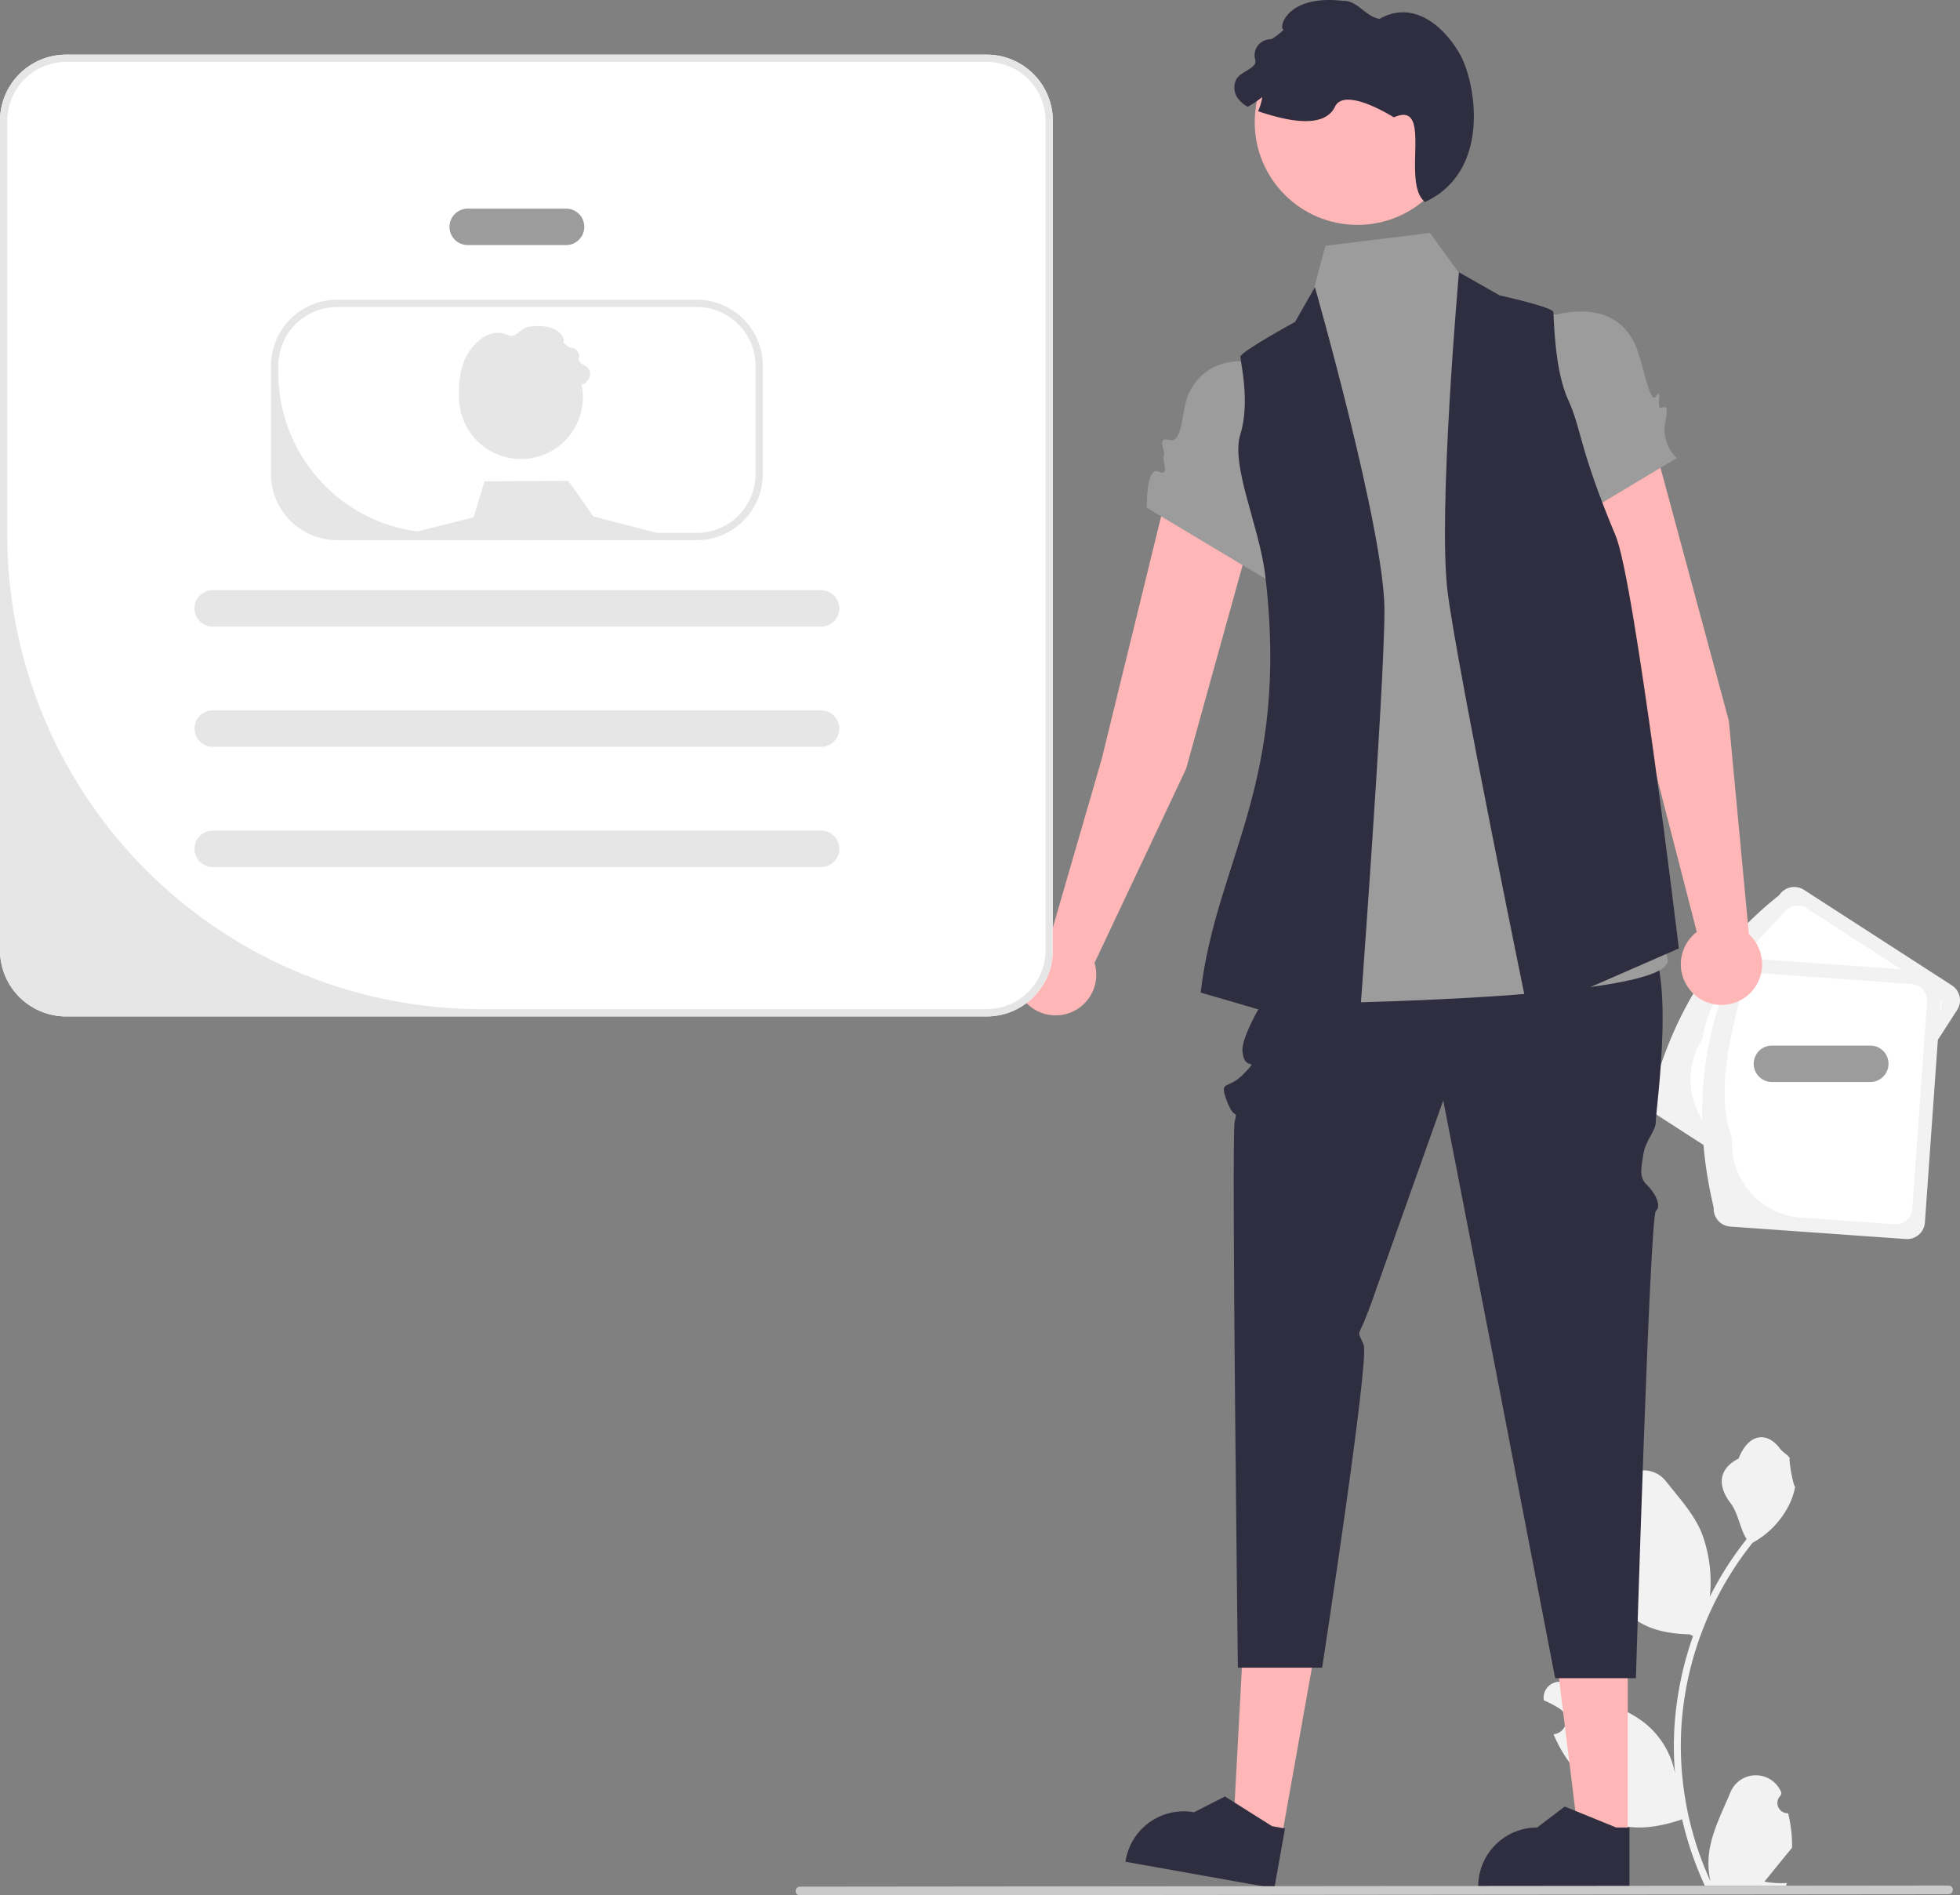 <svg xmlns="http://www.w3.org/2000/svg" data-name="Layer 1" width="538.022" height="520.25" viewBox="0 0 538.022 520.25" xmlns:xlink="http://www.w3.org/1999/xlink"><rect x="0" y="0" width="538.022" height="520.25" fill="#808080" stroke="none"/><path d="M821.828,687.588a2.807,2.807,0,0,1-2.035-4.866l.192-.765q-.038-.092-.076-.184a7.539,7.539,0,0,0-13.907.052c-2.275,5.478-5.17,10.966-5.883,16.758a22.304,22.304,0,0,0,.392,7.671,89.419,89.419,0,0,1-8.134-37.139,86.307,86.307,0,0,1,.535-9.628q.443-3.931,1.231-7.807a90.456,90.456,0,0,1,17.938-38.337A24.073,24.073,0,0,0,822.092,602.956a18.363,18.363,0,0,0,1.67-5.018c-.487.064-1.838-7.359-1.47-7.815-.679-1.031-1.895-1.543-2.637-2.549-3.689-5.002-8.773-4.129-11.426,2.669-5.669,2.861-5.724,7.606-2.245,12.169,2.213,2.903,2.517,6.832,4.459,9.94-.2.256-.408.503-.607.759a91.04,91.04,0,0,0-9.502,15.054,37.846,37.846,0,0,0-2.259-17.579c-2.163-5.217-6.216-9.611-9.786-14.122-4.288-5.418-13.08-3.053-13.836,3.814q-.011.1-.021.199.795.449,1.557.952a3.808,3.808,0,0,1-1.535,6.93l-.078.012a37.89,37.89,0,0,0,.999,5.665c-4.579,17.71,5.307,24.16,19.424,24.45.312.16.615.32.927.471a92.925,92.925,0,0,0-5.002,23.539,88.137,88.137,0,0,0,.064,14.231l-.024-.168a23.289,23.289,0,0,0-7.95-13.448c-6.118-5.026-14.762-6.877-21.363-10.916a4.371,4.371,0,0,0-6.694,4.252q.013.088.027.176a25.58,25.58,0,0,1,2.868,1.382q.795.449,1.557.952a3.808,3.808,0,0,1-1.535,6.93l-.078.012c-.056.008-.104.016-.16.024a37.923,37.923,0,0,0,6.975,10.923c2.863,15.46,15.162,16.927,28.318,12.425h.008a92.897,92.897,0,0,0,6.24,18.218H821.269c.08-.248.152-.503.224-.751a25.329,25.329,0,0,1-6.169-.367c1.654-2.03,3.308-4.075,4.962-6.105a1.384,1.384,0,0,0,.104-.12c.839-1.039,1.686-2.069,2.525-3.108l0-.001a37.101,37.101,0,0,0-1.087-9.451Z" transform="translate(-330.989 -189.875)" fill="#f2f2f2"/><path d="M784.682,489.353c5.908-21.452,16.929-39.723,34.723-53.778a4.892,4.892,0,0,1,6.756-1.455l40.615,26.224a4.892,4.892,0,0,1,1.455,6.756l-34.723,53.778a4.892,4.892,0,0,1-6.756,1.455l-40.615-26.224A4.892,4.892,0,0,1,784.682,489.353Z" transform="translate(-330.989 -189.875)" fill="#f2f2f2"/><path d="M798.285,475.121c1.522-11.335,10.899-22.921,22.323-34.574a4.582,4.582,0,0,1,6.328-1.362l34.905,22.537a4.582,4.582,0,0,1,1.363,6.328l-30.899,47.855a4.582,4.582,0,0,1-6.328,1.362l-21.623-13.961A20.41,20.41,0,0,1,798.285,475.121Z" transform="translate(-330.989 -189.875)" fill="#fff"/><path d="M801.4,521.336c-5.154-21.646-4.294-42.966,4.531-63.854a4.892,4.892,0,0,1,5.221-4.529l48.224,3.422a4.892,4.892,0,0,1,4.529,5.221l-4.531,63.854a4.892,4.892,0,0,1-5.221,4.529l-48.224-3.422A4.892,4.892,0,0,1,801.4,521.336Z" transform="translate(-330.989 -189.875)" fill="#f2f2f2"/><path d="M806.467,502.312c-4.125-10.667-1.487-25.337,2.913-41.051a4.582,4.582,0,0,1,4.889-4.241l41.444,2.941a4.582,4.582,0,0,1,4.242,4.889l-4.032,56.821a4.582,4.582,0,0,1-4.889,4.241l-25.674-1.822A20.41,20.41,0,0,1,806.467,502.312Z" transform="translate(-330.989 -189.875)" fill="#fff"/><path d="M805.558,387.709l-20.659-76.467A12.785,12.785,0,0,0,769.39,302.229l0,0a12.785,12.785,0,0,0-9.023,16.212l23.895,78.772,12.502,48.477a11.157,11.157,0,1,0,14.304.638Z" transform="translate(-330.989 -189.875)" fill="#ffb6b6"/><path d="M656.564,400.937l21.187-76.323a12.785,12.785,0,0,0-8.752-15.657l0,0a12.785,12.785,0,0,0-16.024,9.353l-19.577,79.955L619.454,446.347a11.157,11.157,0,1,0,11.983,7.838Z" transform="translate(-330.989 -189.875)" fill="#ffb6b6"/><polygon points="446.816 504.239 433.315 504.238 426.893 452.165 446.818 452.166 446.816 504.239" fill="#ffb6b6"/><path d="M778.28,708.198l-41.516-.002v-.525a16.16,16.16,0,0,1,16.159-16.159h.001l7.583-5.753,14.149,5.754,3.624 0Z" transform="translate(-330.989 -189.875)" fill="#2f2e41"/><polygon points="351.81 504.375 338.519 502.004 341.337 449.611 360.953 453.11 351.81 504.375" fill="#ffb6b6"/><path d="M680.795,708.198,639.924,700.909l.092-.517a16.16,16.16,0,0,1,18.744-13.071l.001 0,8.475-4.333,12.919,8.148,3.568.636Z" transform="translate(-330.989 -189.875)" fill="#2f2e41"/><path d="M684.115,454.689S671.533,472.51,672.046,478.491s4.956,1.21.513,5.98-7.032,1.57-4.849,7.464,3.072,2.077,2.183,5.894.889,149.805.889,149.805h23.137s13.048-84.651,11.396-88.603-1.614-2.232.145-6.431,3.413-9.196,3.413-9.196l18.288-51.469,14.107,72.467L757.873,650.515h22.172s3.797-126.63,5.475-128.208-.33-5.124-2.436-7.167-1.686-4.119-1.008-8.329,3.542-6.559,3.443-9.201,6.122-44.626-3.653-51.305S684.115,454.689,684.115,454.689Z" transform="translate(-330.989 -189.875)" fill="#2f2e41"/><path d="M761.477,277.175l-25.881-6.706L723.515,253.806l-28.691,3.527-6.107,22.728L668.292,291.916c36.614.219,16.897,106.293,22.278,113.137,4.379,5.569-21.858,18.819-13.635,27.271s5.183,5.07,3.275,14.271-15.818,18.94,0,18.843,111.265-1.46,108.538-12.368-2.684-8.138-6.796-14.977-6.88-3.017-5.496-13.109-3.111-17.898.02-22.364c4.806-6.855-.037-56.337-4.569-55.017Z" transform="translate(-330.989 -189.875)" fill="#9c9c9c"/><path d="M754.087,277.528s18.931-8.043,25.749,6.956c2.178,4.791,4.011,16.823,5.778,14.155s.062,3.181,1.156,3.189c.976.006,2.477-1.572,1.343,3.867a10.773,10.773,0,0,0,3.148,9.917l-32.904,19.706Z" transform="translate(-330.989 -189.875)" fill="#9c9c9c"/><path d="M682.957,291.164s-18.932-8.043-25.749,6.956c-1.917,4.218-1.44,13.591-5.174,12.539s-1.083,2.913-1.576,4.29c-.549,1.535,1.848,5.88-1.519,4.359s-3.155,9.939-3.155,9.939L678.688,348.953Z" transform="translate(-330.989 -189.875)" fill="#9c9c9c"/><path d="M691.933,268.7l-5.454,9.545s-14.999,8.181-14.999,9.545,2.727,12.497,0,21.247,5.206,25.206,6.818,38.748c6.818,57.268-13.456,78.077-17.726,114.537l43.268,12.637s7.183-95.812,7.183-117.629S691.933,268.7,691.933,268.7Z" transform="translate(-330.989 -189.875)" fill="#2f2e41"/><path d="M731.476,264.61l11.146,6.34s14.587,3.216,14.761,4.568.226,15.725,4.048,24.056,2.769,12.76,13.064,37.386c5.26,12.582,17.335,113.25,17.335,113.25L750.53,468.269s-19.362-94.11-22.149-115.748S731.476,264.61,731.476,264.61Z" transform="translate(-330.989 -189.875)" fill="#2f2e41"/><circle cx="372.616" cy="33.541" r="28.194" fill="#ffb6b6"/><path d="M722.16,245.321c-6.665-5.209,2.446-28.126-8.56-23.234,0,0-13.451-8.56-16.154-2.935-3.129,6.513-14.259,3.559-21.094,1.26a16.608,16.608,0,0,0,1.137-3.901,31.229,31.229,0,0,1-3.999,2.678,8.117,8.117,0,0,1-2.446-2.006,4.967,4.967,0,0,1-.624-5.637c1.137-1.749,3.485-2.287,4.867-3.84a1.672,1.672,0,0,0,.23-1.536,4.394,4.394,0,0,1,3.937-5.503,1.58,1.58,0,0,0,.749-.163,17.133,17.133,0,0,0,3.192-2.519c-1.602.073.357-9.732,16.24-7.875,3.999-.147,6.087,4.263,10.024,4.96,9.545-5.454,18.065,2.413,22.21,9.934C736.015,212.524,740.503,236.761,722.16,245.321Z" transform="translate(-330.989 -189.875)" fill="#2f2e41"/><path d="M601.859,204.875h-252.73a18.155,18.155,0,0,0-18.14,18.13V450.735a18.164,18.164,0,0,0,18.14,18.14h252.73a18.155,18.155,0,0,0,18.13-18.14V223.005A18.147,18.147,0,0,0,601.859,204.875Z" transform="translate(-330.989 -189.875)" fill="#fff"/><path d="M486.383,257.143h-27a5,5,0,1,1,0-10h27a5,5,0,0,1,0,10Z" transform="translate(-330.989 -189.875)" fill="#9c9c9c"/><path d="M844.383,486.875h-27a5,5,0,0,1,0-10h27a5,5,0,0,1,0,10Z" transform="translate(-330.989 -189.875)" fill="#9c9c9c"/><path d="M556.383,361.875h-167a5,5,0,0,1,0-10h167a5,5,0,0,1,0,10Z" transform="translate(-330.989 -189.875)" fill="#e6e6e6"/><path d="M556.383,394.875h-167a5,5,0,0,1,0-10h167a5,5,0,0,1,0,10Z" transform="translate(-330.989 -189.875)" fill="#e6e6e6"/><path d="M556.383,427.875h-167a5,5,0,0,1,0-10h167a5,5,0,0,1,0,10Z" transform="translate(-330.989 -189.875)" fill="#e6e6e6"/><path d="M522.249,272.145h-98.73a18.155,18.155,0,0,0-18.14,18.13v29.73a18.164,18.164,0,0,0,18.14,18.14h98.73a18.155,18.155,0,0,0,18.13-18.14v-29.73A18.147,18.147,0,0,0,522.249,272.145Zm16.13,47.86a16.14,16.14,0,0,1-16.14,16.14H451.366a43.987,43.987,0,0,1-43.987-43.987V290.275a16.156,16.156,0,0,1,16.14-16.13h98.73a16.147,16.147,0,0,1,16.13,16.13Z" transform="translate(-330.989 -189.875)" fill="#e6e6e6"/><circle cx="143" cy="109" r="17" fill="#e6e6e6"/><polygon points="182.11 148.27 106 148 130 142 132.99 132.13 156 132 162.89 141.76 180.29 146.27 181.87 146.68 182.11 148.27" fill="#e6e6e6"/><path d="M464.328,309.729c3.648-2.852-1.339-15.395,4.686-12.718,0,0,7.363-4.686,8.842-1.606,1.713,3.565,7.805,1.948,11.547.689a9.091,9.091,0,0,1-.623-2.135,17.096,17.096,0,0,0,2.189,1.466,4.443,4.443,0,0,0,1.339-1.098,2.719,2.719,0,0,0,.341-3.086c-.623-.957-1.908-1.252-2.664-2.102a.915.915,0,0,1-.126-.841,2.405,2.405,0,0,0-2.155-3.012.865.865,0,0,1-.41-.089,9.378,9.378,0,0,1-1.747-1.379c.877.04-.195-5.327-8.889-4.311-2.189-.08-3.332,2.334-5.487,2.715-5.225-2.985-9.888,1.321-12.157,5.438S454.287,305.044,464.328,309.729Z" transform="translate(-330.989 -189.875)" fill="#e6e6e6"/><path d="M601.859,204.875h-252.73a18.155,18.155,0,0,0-18.14,18.13V450.735a18.164,18.164,0,0,0,18.14,18.14h252.73a18.155,18.155,0,0,0,18.13-18.14V223.005A18.147,18.147,0,0,0,601.859,204.875Zm16.13,245.86a16.14,16.14,0,0,1-16.14,16.14H463.19A130.201,130.201,0,0,1,332.989,336.674V223.005a16.156,16.156,0,0,1,16.14-16.13h252.73a16.147,16.147,0,0,1,16.13,16.13Z" transform="translate(-330.989 -189.875)" fill="#e6e6e6"/><path d="M865.896,709.818l-315.358.307a1.191,1.191,0,0,1,0-2.381l315.358-.307a1.191,1.191,0,0,1,0,2.381Z" transform="translate(-330.989 -189.875)" fill="#cacaca"/></svg>